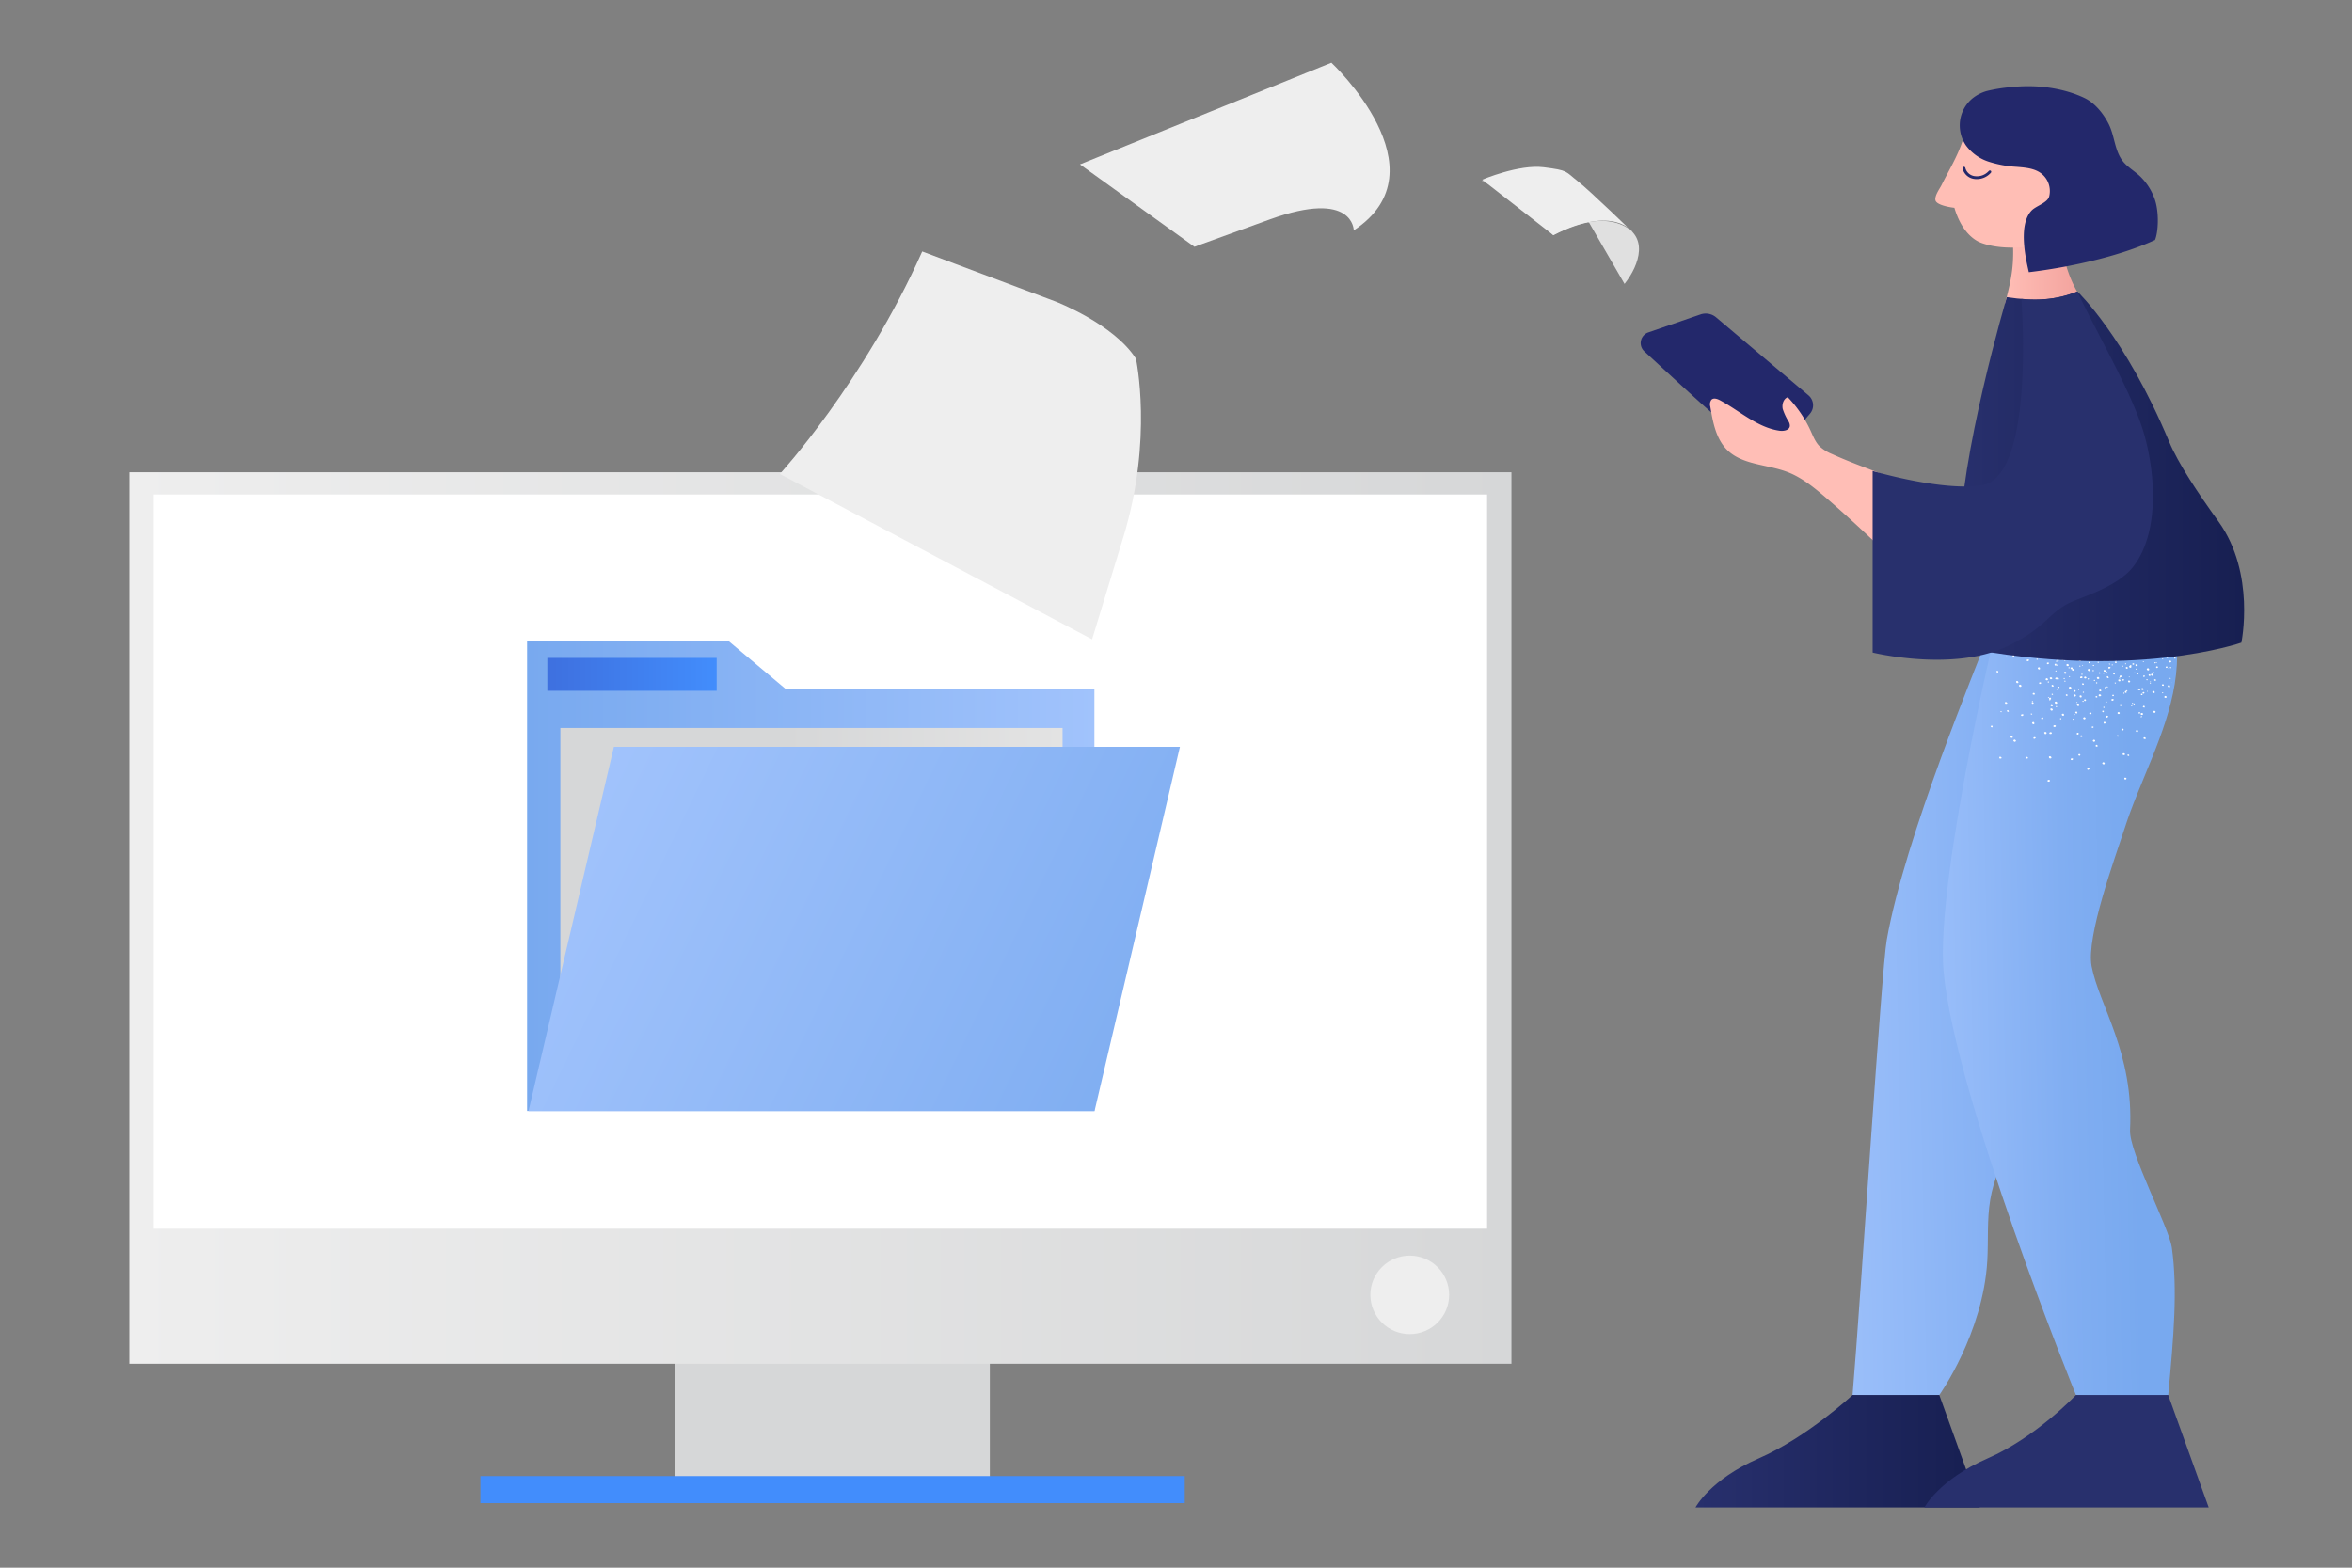 <svg xmlns="http://www.w3.org/2000/svg" viewBox="0 0 1200 800" width="1200" height="800"><rect x="0" y="0" width="1200" height="800" fill="#808080" stroke="none"/><g transform="translate(66.0 241.0) rotate(0.0 352.5 263.0) scale(2.296 2.288)"><svg width="307.119" height="229.909" viewBox="0 0 307.119 229.909"><linearGradient id="a" gradientUnits="userSpaceOnUse" x1="0" x2="307.119" y1="99.42" y2="99.42"><stop offset="0" stop-color="#eee"/><stop offset="1" stop-color="#d6d7d8"/></linearGradient><path d="M121.322 148.638h69.889v77.764h-69.889z" fill="#d6d7d8"/><path d="M78.01 223.88h156.513v6.029H78.01z" fill="#428dfc"/><path d="M0 0h307.119v198.84H0z" fill="url(#a)"/><path d="M5.414 4.958h296.291v163.755H5.414z" fill="#fff"/><circle cx="284.522" cy="183.469" fill="#eee" r="8.754"/></svg></g><g transform="translate(602.0 327.0) rotate(0.0 -166.5 120.0) translate(-0.0 0.0) scale(-1.514 1.5)"><svg width="220" height="160" viewBox="0 0 220 160"><linearGradient id="b"><stop offset="0" stop-color="#a1c3fc"/><stop offset="1" stop-color="#78a9ef"/></linearGradient><linearGradient xmlns:xlink="http://www.w3.org/1999/xlink" id="c" gradientTransform="matrix(1 0 0 -1 0 166)" gradientUnits="userSpaceOnUse" x1="28.82" x2="220" xlink:href="#b" y1="86.021" y2="86.021"/><linearGradient id="d" gradientTransform="matrix(1 0 0 -1 0 166)" gradientUnits="userSpaceOnUse" x1="156.111" x2="213.172" y1="154.575" y2="154.575"><stop offset="0" stop-color="#428DFC"/><stop offset="1" stop-color="#3E70DF"/></linearGradient><linearGradient id="e" gradientTransform="matrix(1 0 0 -1 0 166)" gradientUnits="userSpaceOnUse" x1="39.55" x2="208.783" y1="81.402" y2="81.402"><stop offset="0" stop-color="#E3E3E3"/><stop offset=".554" stop-color="#d6d7d8"/></linearGradient><linearGradient xmlns:xlink="http://www.w3.org/1999/xlink" id="f" gradientTransform="matrix(1 0 0 -1 0 166)" gradientUnits="userSpaceOnUse" x1="202.235" x2="-28.259" xlink:href="#b" y1="112.267" y2="1.826"/><path d="M220 0h-67.791l-19.507 16.531H28.82v143.428H220z" fill="url(#c)"/><path d="M156.111 5.834h57.061v11.182h-57.061z" fill="url(#d)"/><path d="M39.55 29.658h169.233v109.88H39.55z" fill="url(#e)"/><path d="M219.523 160H28.774L0 36.084h190.748z" fill="url(#f)"/></svg></g><g transform="translate(925.0 160.0) rotate(0.0 -44.0 37.0) scale(-1.529 1.514)"><svg width="57.54" height="48.89" viewBox="0 0 57.54 48.89"><path d="M55.05 6.39 37.52.29a5.32 5.32 0 0 0-5.2 1L1.52 27.56A4.41 4.41 0 0 0 1 33.74l12.3 14.5 1.65.65 1.92-1s14.09-11.8 20.89-18c4.17-3.79 13.09-12.08 18.57-17.19a3.82 3.82 0 0 0-1.28-6.31z" fill="#23286b"/></svg></g><g transform="translate(1145.0 44.0) rotate(0.0 -140.0 362.5) scale(-1.439 1.439)"><svg width="194.55" height="503.96" viewBox="0 0 194.55 503.96"><linearGradient id="g" gradientTransform="matrix(-.94 -.02 -.02 1 16418.07 167.29)" gradientUnits="userSpaceOnUse" x1="17286.59" x2="17406.71" y1="475.45" y2="475.45"><stop offset="0" stop-color="#a1c3fc"/><stop offset=".7" stop-color="#81aef2"/><stop offset="1" stop-color="#78a9ef"/></linearGradient><linearGradient xmlns:xlink="http://www.w3.org/1999/xlink" id="i" x1="17323.85" x2="17414.35" xlink:href="#g" y1="461.03" y2="461.03"/><linearGradient id="j" gradientTransform="matrix(-1 0 0 1 16934.12 0)" gradientUnits="userSpaceOnUse" x1="16849.28" x2="16877.16" y1="57.99" y2="57.99"><stop offset="0" stop-color="#ffbeb6"/><stop offset="1" stop-color="#f2a19c"/></linearGradient><linearGradient id="h" gradientTransform="matrix(-1 0 0 1 16934.12 0)" gradientUnits="userSpaceOnUse" x1="16832.52" x2="16934.12" y1="138.33" y2="138.33"><stop offset="0" stop-color="#28306d"/><stop offset=".51" stop-color="#1f275f"/><stop offset="1" stop-color="#171f51"/></linearGradient><linearGradient xmlns:xlink="http://www.w3.org/1999/xlink" id="k" gradientTransform="matrix(-1 0 0 1 16934.12 4368)" x1="16739.57" x2="16840.38" xlink:href="#h" y1="-3883.96" y2="-3883.96"/><path d="M146.14 130.44a14.66 14.66 0 0 0 4.4-2.73c1.53-1.54 2.33-3.65 3.23-5.62a43 43 0 0 1 8.06-11.81c1.56.57 2.14 2.58 1.78 4.2a20.52 20.52 0 0 1-2.12 4.5 2.89 2.89 0 0 0-.39 1.55c.19 1.5 2.21 1.85 3.7 1.63 7.83-1.14 14-7 21-10.76 1-.54 2.31-1 3.1-.21a2.74 2.74 0 0 1 .39 2.42c-.88 5.49-2 11.38-5.89 15.3-5.47 5.46-14.28 5.14-21.5 7.92-4.91 1.89-9.1 5.26-13.11 8.67-7.55 6.45-14.78 13.26-22 20.1-10.49 10-21.63 20.41-35.71 23.73a8.7 8.7 0 0 1-4.41.18 3.47 3.47 0 0 1-2.67-3.17 5.29 5.29 0 0 1 1.41-2.89c8.29-10.57 16.92-20.88 25.14-31.5 4.73-6.11 8.66-10.68 16-13.65 6.54-2.65 13.17-4.91 19.59-7.86z" fill="#ffbeb6"/><path d="M126.73 302.7c1.88 10.66 9.12 125.57 12.13 161.42-9.14.55-30.77 0-30.77 0s-15.5-21.77-17-47.58c-.41-7.25.15-14.61-1.06-21.76-2.32-13.78-11.6-25.54-12.73-39.46-.62-7.67 1.31-15.33 1.35-23 .08-15.23-7.13-29.25-13.72-42.76q-14.85-30.42-26.77-62.35c-5.1-13.68-9.81-28.89-5.32-42.83 3.45-10.69 55.74 4.07 58.32 11.25 3.2 8.89 29.13 70.54 35.57 107.07z" fill="url(#g)"/><path d="M106.58 313.93c-4.1 44.74-46.92 150.19-46.92 150.19s-24 1.08-32.73 0c-1.95-20.84-3.36-37.48-1.26-52.38 1-7 15.19-33.7 14.8-41.57-1.37-27.43 11-44.24 13.63-58.07 2-10.58-8.34-38.5-11.63-48.7C37 246.34 27.52 229.75 24.63 212s1.44-37.62 12.71-51.16c6.19-7.44 15.88-12.61 24.86-9.94 9.57 2.86 16.87 14.83 21.07 23.82 2.67 5.67 26.29 106.7 23.31 139.21z" fill="url(#i)"/><path d="M48.34 213.13c0 .12.16.1.3.08.14 0 .13-.15.11-.27 0-.12-.16-.1-.3-.08a.46.46 0 0 0-.11.27zm4.66-2.58c-.14 0-.12.14-.1.26s.16.1.3.08.12-.14.1-.26-.16-.11-.3-.08zm4.42-2.17c-.14 0-.12.14-.1.26 0 .13.16.11.3.09.14 0 .12-.15.1-.27s-.16-.1-.3-.08zm4.58-2.32c-.14 0-.26.17-.11.27s.16.1.3.08.13-.14.11-.26-.16-.11-.3-.09zm4.4-2.29a.37.37 0 0 0-.1.27c0 .12.16.1.3.08s.12-.14.1-.27-.16-.1-.3-.08zm-1.55 20.5c0 .13 0 .25.18.23.14 0 .28 0 .26-.16s0-.25-.18-.23-.28 0-.26.16zm1.48-4.27a.36.36 0 0 0 .18.22c.14 0 .28 0 .27-.16s0-.25-.18-.23c-.14 0-.28.05-.27.17zm1.51-4.38c-.12.14 0 .25.18.23.14 0 .28-.05.26-.17s0-.25-.18-.23-.28.05-.26.17zm1.36-4.36c0 .12 0 .25.18.23.14 0 .28 0 .26-.17s0-.24-.17-.22c-.14 0-.28 0-.27.16zM86 221.88c0 .12.16.1.3.08.12-.15.12-.15.1-.27s-.15-.1-.3-.08a.41.41 0 0 0-.1.27zm-37.88-18.8c-.14 0-.26.17-.12.15s0 .24.18.22.14 0 .12-.14 0-.25-.18-.23zm4.82-.46c0 .12 0 .12.16.1s.14 0 .12-.15a.12.12 0 0 0-.15-.1zm5.21-.78c-.12.15-.27.17-.11.27a.13.13 0 0 0 .16.1s.14 0 .12-.14 0-.25-.17-.23zM57 218c-.14 0-.12.14 0 .25s.16.1.29 0 .12-.15 0-.25-.16-.1-.28 0zm3.2-3.62c-.13.14-.11.26 0 .24h.29v-.24c-.14 0-.16-.11-.28 0zm3.21-3.5c-.12.14-.12.14 0 .24s.16.11.28 0c.13-.14.13-.14 0-.25s-.16-.1-.29 0zm3.2-3.63c-.12.15-.1.27 0 .25.16.1.16.1.28 0 .12-.15.12-.15 0-.25s-.16-.1-.29 0zm8.59 15.35c-.12.15 0 .25.18.23.14 0 .28 0 .26-.17s0-.24-.17-.22a.47.47 0 0 0-.27.16zm-.11-4.6c-.14 0-.27.17-.11.27a.13.13 0 0 0 .16.1s.14 0 .12-.14 0-.25-.17-.23zM24.4 203c.3.08.42-.06.39-.31a.42.42 0 0 0-.48-.3zm9.59-1.3c-.14 0-.41.19-.37.43v.13a.29.29 0 0 0 .32.2c.14 0 .4-.18.36-.43.12-.14 0-.37-.33-.33zm9.55-.54c-.14 0-.4.19-.39.31s.2.35.48.31a.28.28 0 0 0 .39-.31c0-.25-.2-.35-.48-.31zm-5.86 27.32a.35.35 0 0 0 .07.49.5.5 0 0 0 .57-.08.35.35 0 0 0-.08-.5.47.47 0 0 0-.56.09zm6.53-6.39a.34.34 0 0 0 .07.49.47.47 0 0 0 .56-.08.33.33 0 0 0-.07-.49.47.47 0 0 0-.56.08zm6.68-6.28c-.26.16-.24.29.08.49a.48.48 0 0 0 .56-.08.36.36 0 0 0-.07-.5.49.49 0 0 0-.57.09zm6.53-6.39c-.14 0-.1.27-.1.27.17.23.47.31.59.16h.15c.14 0 .14 0 .12-.14a.42.42 0 0 0-.2-.35.48.48 0 0 0-.56.08zM64 203a.33.33 0 0 0 .07.49.48.48 0 0 0 .56-.08.35.35 0 0 0-.07-.5.47.47 0 0 0-.56.09zm5.25 43c-.28 0-.41.18-.39.3s.2.35.48.31a.28.28 0 0 0 .38-.31c0-.24-.19-.35-.47-.3zm-.89-7.93c0 .25.19.35.47.31s.41-.19.37-.44c.12-.14-.05-.37-.34-.32-.2-.07-.45.22-.55.49zm.24-9c-.28 0-.4.19-.38.31 0 .25.19.35.47.31a.29.29 0 0 0 .39-.31.44.44 0 0 0-.48-.31zm-.24-8.4c-.28 0-.4.19-.51.46a.43.43 0 0 0 .48.3c.14 0 .4-.18.37-.43.12-.14-.06-.37-.34-.33zm-.38-8.38c-.14 0-.27.17-.39.31-.1.27.2.35.34.33s.4-.19.38-.31-.05-.37-.33-.33zm-36.05 2.22a.65.65 0 0 0-.21.53.59.59 0 0 0 .6.16.48.48 0 0 0 .21-.53.59.59 0 0 0-.6-.16zm8.8-3.7c-.29 0-.39.31-.23.41 0 .24.32.2.46.18s.24-.29.22-.41c0-.25-.31-.2-.45-.18zm8.26-3.37a.61.61 0 0 0 .6.16c.28 0 .25-.29.23-.41 0-.25-.32-.21-.46-.19zm8.94-3.73c0 .25.32.21.46.19s.26-.17.22-.41-.31-.21-.45-.19-.3.35-.28.47zm-8.2 36.73a.46.46 0 0 0 .55-.21c.1-.26-.06-.37-.22-.47a.46.46 0 0 0-.54.21c-.17.2 0 .43.16.53zm3.14-8.44c-.12.14.06.37.22.47a.45.45 0 0 0 .54-.21c.1-.26-.06-.37-.21-.47a.46.46 0 0 0-.55.21zm3.42-8c-.12.15.06.37.22.47a.46.46 0 0 0 .54-.2c.12-.15 0-.37-.21-.48s-.43.07-.55.21zm3.4-8.06c-.12.14.06.37.22.47a.45.45 0 0 0 .54-.21c.11-.26-.05-.36-.21-.47a.48.48 0 0 0-.55.21zm3.41-8.06c-.11.27-.09.39.21.47a.45.45 0 0 0 .54-.21c.11-.26-.05-.37-.21-.47a.46.46 0 0 0-.54.21zM86 238.25a.61.61 0 0 0 .6.16c.28 0 .25-.29.23-.41 0-.25-.32-.21-.46-.19s-.37.31-.37.44zm-3.62-7.9c-.14 0-.24.29-.35.55.18.23.32.21.6.17a.48.48 0 0 0 .21-.54c0-.24-.32-.2-.46-.18zm-3.86-7.61c-.28 0-.39.31-.09.39 0 .24.32.2.46.18.28 0 .25-.29.23-.41a.61.61 0 0 0-.6-.16zm-4.37-7.16a.57.57 0 0 0 .6.16c.28 0 .24-.28.22-.41s-.31-.2-.46-.18-.23.29-.35.43zm-48.45-3.87c.13-.15.13-.15.11-.27l-.16-.1c.16.1.18.22.05.37zm7.73-3.17c-.12.15-.25.29-.23.42s.32.2.46.18.25-.29.23-.41-.32-.21-.46-.19zm8.1-2.59a.33.33 0 0 0-.23.42c0 .24.32.2.46.18s.24-.29.22-.41-.31-.21-.45-.19zm8.22-2.73c-.29 0-.41.19-.23.41 0 .13.32.21.46.19s.24-.29.22-.41l-.15-.11c0-.12-.16-.1-.3-.08zM41 237.51a.67.67 0 0 0 .41-.19.43.43 0 0 0-.2-.35.54.54 0 0 0-.4.19c-.09.14-.05.39.19.35zm3.53-7.2c-.12.14.06.37.2.35.14 0 .42-.07.4-.19a.42.42 0 0 0-.19-.35.58.58 0 0 0-.41.19zm3.87-6.87c-.14 0-.12.14.05.37a.13.13 0 0 0 .16.1.58.58 0 0 0 .41-.19c0-.24-.06-.37-.22-.47h-.28l-.12.15zm3.71-7c-.11.27.05.37.19.35s.42-.06.41-.18a.42.42 0 0 0-.2-.35.57.57 0 0 0-.4.18zm3.89-6.85c-.12.15-.08.39.36.45a.57.57 0 0 0 .4-.18c0-.25-.05-.37-.21-.47s-.42.06-.55.2zm3.73-6.85c-.12.15 0 .37.35.45a.61.61 0 0 0 .41-.18c0-.25-.06-.37-.22-.47s-.42.06-.54.2zm17.15 35.1c-.12.14-.24.29-.22.41s.31.21.46.18c.14 0 .24-.28.22-.41 0-.12-.32-.2-.46-.18zm-2.63-7c-.28 0-.38.31-.22.41s.32.21.46.19c.28-.05.24-.29.22-.41 0-.13-.31-.21-.46-.19zm-2.76-7c-.29.05-.25.29-.23.42 0 .12.32.2.46.18.28 0 .24-.29.22-.41 0-.13-.31-.21-.45-.19zm-2.77-7c-.14 0-.27.16-.23.41s.32.2.46.18.24-.29.23-.41-.32-.2-.46-.18zm-2.77-7c-.14 0-.27.16-.23.41 0 .12.32.21.46.19s.24-.29.23-.42-.32-.2-.46-.18zm-2.79-7.14c-.12.14-.24.29-.23.41s.32.21.46.18.25-.28.23-.41-.32-.2-.46-.18zm-27.79 17.1a.4.4 0 0 0-.09.39c0 .25.32.21.44.06.28 0 .25-.28.09-.39 0-.12-.32-.2-.44-.06zm6.35-4.8c0 .13.32.21.44.06s.23-.41.07-.51-.32-.21-.44-.06a.63.63 0 0 0-.07.51zm6.5-5.62c-.13.14-.11.26-.23.41.16.1.46.18.58 0s.25-.29.09-.39c0-.25-.32-.21-.44-.06zm6.41-5.24a.53.53 0 0 0-.09.39c0 .25.32.21.44.06.28 0 .25-.28.09-.39s-.32-.2-.44-.06zm3.85 32.67c-.14 0-.4.19-.39.31s.2.35.34.33.4-.19.39-.31-.2-.35-.34-.33zm.61-7.52c-.3-.08-.43.06-.39.31 0 .25.2.35.34.33s.4-.19.38-.31-.19-.35-.33-.33zm.46-7.5c-.16-.1-.28.05-.38.31s.19.35.33.33.41-.19.39-.31c0-.25-.2-.35-.34-.33zm.59-7.64c-.14 0-.4.19-.38.31s.19.35.33.33.14 0 .26-.17c.15 0 .15 0 .13-.14s-.2-.35-.34-.33zm.61-7.52c-.28 0-.41.19-.39.31s.2.35.34.33.4-.19.38-.31v-.12c-.14 0-.14 0-.16-.11s-.16-.1-.16-.1zm28.59 20.17c-.12.14-.24.28-.09.39 0 .24.32.2.45.06.14 0 .24-.29.08-.39s-.32-.21-.44-.06zm-5.7-5.45c-.12.14-.1.27-.22.41.15.1.45.18.58 0s.24-.29.08-.39-.32-.21-.44-.06zm-17-16c0 .13.32.21.44.06s.23-.41.07-.51-.32-.2-.44-.06a.67.67 0 0 0-.11.53zm-37.75-2.44c-.14 0-.28 0-.12.14 0 .13 0 .25.18.23 0-.12.12-.15.1-.27s0-.12-.16-.1zm4.79-.71c0 .24.17.22.18.22l.12-.14v-.12a.13.13 0 0 0-.16-.11l-.12.15zm5.18-.9c-.14 0-.26.17-.1.27a.13.13 0 0 0 .16.1s.14 0 .12-.14 0-.25-.18-.23zm.58 17.42c-.12.14-.1.26 0 .24 0 .13.16.11.28 0s.12-.14 0-.25-.16-.1-.28.05zm3.06-3.61c-.14 0-.12.15 0 .25 0 .12.16.1.28 0s.12-.15 0-.25-.16-.1-.28 0zm3.06-3.6c-.14 0-.12.14 0 .25s.16.1.29 0c.12-.15.1-.27 0-.25s-.16-.1-.28 0zm3-3.73c-.12.15-.11.27 0 .25s.15.1.28 0c.14 0 .12-.14 0-.25s-.16-.1-.28 0zm3.06-3.6c-.13.15-.13.15 0 .25s.16.1.29 0 .12-.15 0-.25c0-.12-.16-.1-.28 0zM60 222.73l-.12.14a.13.13 0 0 0 .16.1s.14 0 .12-.14a.13.13 0 0 0-.16-.1zm-.64-4.31c-.14 0-.14 0-.26.16a.5.5 0 0 0 .3.08s.14 0 .12-.14a.12.12 0 0 0-.16-.1zm-.78-4.3a.13.13 0 0 0 .16.11s.14 0 .12-.15a.13.13 0 0 0-.16-.1.12.12 0 0 0-.14.14zm-.58-4.45c-.14 0-.28 0-.12.14 0 .13 0 .13.15.11s.15 0 .13-.15a.13.13 0 0 0-.16-.1zm-.66-4.44c-.14 0-.26.17-.12.15a.12.12 0 0 0 .15.1s.15 0 .13-.14a.13.13 0 0 0-.16-.11zm8.9-.06c-.14 0-.12.14 0 .25s.16.1.28 0 .12-.14 0-.24-.15-.11-.28 0zm-4.11-2.54v.25c0 .12.16.1.28 0s.13-.15 0-.25-.16-.1-.28 0zm-27.76 7.66c-.14 0-.13.14-.11.26s.16.11.3.09.12-.15.11-.27c0-.12-.16-.1-.3-.08zm4.38-2.42c-.14 0-.12.15-.1.27s.16.1.3.08c.14 0 .12-.14.1-.27-.16-.1-.16-.1-.3-.08zm4.25-2.39c0 .12-.11.27-.11.27 0 .12.16.1.3.08.12-.15.12-.15.11-.27 0-.12-.16-.1-.3-.08zm4.4-2.29c-.14 0-.12.14-.1.26s.16.11.3.09.12-.15.1-.27-.16-.1-.3-.08zm2.11 17.06c0 .12 0 .25.17.22s.29 0 .27-.16c0-.12 0-.25-.18-.23-.14 0-.28 0-.26.17zm1.36-4.36c-.12.15 0 .25.18.23s.28-.05.26-.17 0-.24-.18-.22c-.14 0-.28 0-.26.16zm1.23-4.34c0 .13 0 .25.17.23.14 0 .28 0 .27-.17s0-.24-.18-.22-.28 0-.26.16zm1.22-4.33c0 .12 0 .24.18.22.14 0 .28 0 .26-.16s0-.25-.18-.23-.28 0-.26.17zm1.42-4.22a.4.4 0 0 0 .18.23c.14 0 .28 0 .26-.17 0-.12 0-.24-.17-.22s-.29 0-.27.16zm14 14.67c0 .12.16.1.3.08s.13-.14.11-.27c-.16-.1-.16-.1-.3-.08s-.15.13-.14.25zm-2.47-4c-.12.14-.12.14-.1.27s.16.1.3.08c.14 0 .12-.14.1-.27-.15-.1-.15-.1-.3-.08zm-2.57-3.77a.44.44 0 0 1-.1.27c0 .12.15.1.3.08s.12-.15.1-.27-.16-.1-.3-.08zm-2.56-3.65v.12c0 .13.16.1.3.08s.14 0 .13-.14v-.12a.29.29 0 0 0-.43.06zm-2.43-3.79c-.14 0-.12.14-.1.26s.16.11.3.08c.14 0 .12-.14.1-.26 0-.13-.16-.11-.3-.08zm4.76 1c-.12.15-.1.27 0 .25 0 .12.15.1.28 0s.12-.15 0-.25-.16-.1-.28 0zM26 206c-.14 0-.12.14-.1.26s.16.11.3.09.12-.15.1-.27c0-.12-.16-.1-.3-.08zm5.5-1.7c-.14 0-.26.16-.1.27s.16.1.3.08.12-.15.1-.27c0-.12-.16-.1-.3-.08zm5.5-1.82c-.14 0-.26.16-.1.26s.16.11.3.08a.4.4 0 0 0 .1-.26c0-.13-.16-.11-.3-.08zm-.75 21c-.13.14 0 .25.17.23.16.1.3.08.28-.05 0-.12 0-.24-.17-.22-.16-.1-.3-.08-.28 0zm2.63-4.55c-.13.15-.11.27 0 .25 0 .12.16.1.28 0s.13-.15 0-.25c-.16-.1-.3-.08-.28 0zm2.61-4.67c-.12.15-.1.27 0 .25s.15.1.28 0c.14 0 .12-.15 0-.25s-.16-.1-.28 0zm2.51-4.51v.24c0 .13.15.11.28 0s.12-.14 0-.24-.16-.11-.28 0zm2.61-4.67v.24c.16.11.3.09.28 0 .14 0 .12-.14 0-.24s-.16-.11-.28 0zm13.89 19.21c-.14 0-.12.14-.1.26 0 .13.15.11.29.09s.13-.15.11-.27a.54.54 0 0 0-.3-.08zm-1.72-4.78c-.14 0-.26.16-.1.26 0 .13.16.11.3.08s.12-.14.1-.26a.46.46 0 0 0-.3-.08zm-1.86-4.76c-.14 0-.12.14-.1.26 0 .13.16.1.3.08s.12-.14.1-.26a.46.46 0 0 0-.3-.08zM55.21 210c-.14 0-.27.17-.11.27 0 .12.16.1.3.08s.12-.14.11-.26-.16-.11-.3-.09zm-1.86-4.76c-.14 0-.12.15-.11.27 0 .12.16.1.3.08s.13-.14.11-.26-.16-.11-.3-.09zM28.79 215c-.13.14-.11.26 0 .24a.21.21 0 0 0 .28 0V215a.21.21 0 0 0-.28 0zm4.37-3.42c-.12.14-.1.26 0 .24h.28a.16.16 0 0 0 0-.25.23.23 0 0 0-.29.05zm4.38-3.43c-.14 0-.12.15.06.37a.21.21 0 0 0 .28 0v-.24c0-.13-.16-.11-.3-.09zm4.38-3.42c-.14 0-.12.15 0 .25h.28a.17.17 0 0 0 0-.25.23.23 0 0 0-.29 0zm4.36-3.54a.22.22 0 0 0 .06.37.22.22 0 0 0 .28 0v-.25c0-.12-.15-.1-.3-.08zm2 22.24v.24h.14c.14 0 .28 0 .26-.16s0-.25-.18-.23c-.14 0-.28 0-.26.17zm.39-5.1c0 .13 0 .25.18.23s.28 0 .26-.17 0-.24-.18-.22-.26.07-.24.19zm.66-5.26a.55.55 0 0 0-.27.17c0 .12 0 .24.18.22s.28 0 .26-.16 0-.25-.17-.23zm.53-5.11a.51.51 0 0 0-.26.16c0 .12 0 .25.17.23.14 0 .29 0 .27-.17 0-.12 0-.24-.18-.22zm.15-4.81v.25h.14c.15 0 .15 0 .27-.16s0-.12-.18-.23a.17.17 0 0 0-.26.17zm19.26 13.5c0 .13-.1.27 0 .25a.22.22 0 0 0 .28 0v-.25zm-3.7-3.65c-.12.14-.1.26.06.37a.21.21 0 0 0 .28-.05v-.24a.16.16 0 0 0-.3-.08zm-3.72-3.73a.35.35 0 0 0-.1.26h.28c.14 0 .12-.14.11-.26a.22.22 0 0 0-.29 0zm-3.71-3.73c-.13.14-.11.27 0 .25a.21.21 0 0 0 .28-.05.15.15 0 0 0 0-.24h-.28zm-3.86-3.71c0 .12-.11.27-.09.39h.28c.14 0 .13-.14.11-.27s-.16-.1-.3-.08zm-27.89 10.7a.67.67 0 0 0-.06.51.37.37 0 0 0 .58 0c.26-.16.22-.41.07-.51a.38.38 0 0 0-.59 0zm7.45-6c-.12.14-.23.41-.07.51a.37.37 0 0 0 .58 0c.27-.16.23-.41.07-.51a.37.37 0 0 0-.58 0zm7.3-6c-.14 0-.1.27-.08.39v.08a.13.13 0 0 0 .16.1.31.31 0 0 0 .43-.06c.26-.17.22-.42.06-.52a.38.38 0 0 0-.58 0zm1 44.67c-.28.05-.4.19-.39.31s.06.37.34.33a.28.28 0 0 0 .39-.31c.12-.14-.06-.37-.34-.33zm.58-8.65c-.28 0-.54.21-.38.31-.13.15 0 .37.33.33a.28.28 0 0 0 .39-.31c.12-.14-.06-.37-.34-.33zm.43-8.75c-.15 0-.41.19-.39.31s.05.37.34.33c.16.1.26-.16.38-.31s-.05-.37-.33-.33zm.58-8.65c-.14 0-.41.19-.39.31-.12.15.18.23.34.33a.28.28 0 0 0 .38-.31c.13-.14-.05-.37-.33-.33zm.56-8.77c-.28 0-.4.19-.38.31-.13.15 0 .37.33.33a.28.28 0 0 0 .39-.31c.12-.14-.06-.37-.34-.33zm.58-8.65c-.28.05-.4.19-.38.31s0 .37.34.33.42-.06.38-.31c.12-.14 0-.37-.34-.33zm36.26 30.12c-.26.16-.23.41-.07.51a.37.37 0 0 0 .58 0c.27-.16.23-.41.07-.51a.37.37 0 0 0-.58 0zm-6.63-6.25a.7.7 0 0 0-.07.52.38.38 0 0 0 .58 0c.26-.17.23-.41.07-.52a.38.38 0 0 0-.58 0zm-6.5-6.32c-.12.14-.23.41-.07.51a.38.38 0 0 0 .58 0c.27-.17.23-.41.07-.52a.37.37 0 0 0-.58 0zm-6.53-6.21c-.26.16-.23.41-.07.51a.37.37 0 0 0 .58 0c.27-.16.23-.41.07-.51a.37.37 0 0 0-.58 0zm-6.69-6.31c-.12.15-.23.41-.07.51a.37.37 0 0 0 .58 0c.27-.16.23-.41.07-.51a.37.37 0 0 0-.58 0zm-28.63-3c-.28 0-.39.31-.23.41 0 .12.32.2.46.18.14 0 .26-.16.23-.41s-.18-.22-.46-.18zm9.31-3.15c-.29 0-.41.19-.23.41 0 .12.18.23.46.18.14 0 .24-.28.22-.41 0-.12-.17-.22-.45-.18zm-4 21.13c-.12.14.05.37.21.47s.42-.07.55-.21-.06-.37-.22-.47-.42.06-.54.21zm4.26-8.07c-.1.27.08.5.22.47s.42-.06.54-.2-.05-.37-.21-.47c-.16-.11-.42.06-.55.2zm4.29-7.94c-.11.27.05.37.21.47.16.11.42-.06.54-.2s0-.37-.21-.47c-.16-.11-.42.06-.54.2zm21 32.64c-.28 0-.4.19-.22.42 0 .12.17.22.46.18s.26-.17.22-.41c0-.12-.18-.23-.46-.19zm-3.37-8.18c-.12.14-.25.29-.23.41 0 .12.18.23.46.18.14 0 .26-.16.23-.41 0-.12-.32-.2-.46-.18zm-3.22-8.09c-.26.17-.38.31-.22.42 0 .12.18.22.46.18s.26-.17.22-.41-.17-.23-.46-.19zm-3.5-8.1c-.14 0-.25.29-.23.41s.18.23.46.19.26-.17.23-.41-.18-.23-.46-.19zm-3.22-8.08c-.28 0-.38.31-.22.41s.17.22.46.18.26-.16.22-.41c0-.12-.18-.22-.46-.18zm14.55-.78c-.12.14-.08.39.22.47s.42-.06.54-.21c.12-.14 0-.37-.21-.47s-.43.06-.55.21zm-9-3.45c0 .13.05.37.21.47.16.11.42-.06.55-.2s-.06-.37-.22-.48c-.16-.1-.42.07-.54.21zm-28-.62c-.14 0-.26.16-.23.41 0 .12.18.23.46.18.14 0 .27-.16.23-.41 0-.12-.18-.22-.46-.18zm2.29 15.4c-.12.14.06.37.22.47a.89.89 0 0 0 .54-.21c.12-.14-.06-.37-.21-.47-.16-.1-.43.06-.55.21zm4.72-7.88c-.1.27-.08.39.22.47s.42-.06.54-.21 0-.37-.21-.47c-.16-.1-.42.06-.55.21zm4.61-7.74c-.13.15-.09.39.21.47s.42-.06.54-.2c.13-.15 0-.37-.21-.47-.16-.11-.42.06-.54.2zm18.31 41c-.28 0-.39.31-.23.41s.32.21.46.19a.32.32 0 0 0 .23-.41c0-.13-.18-.23-.46-.19zm-3-8.25c-.12.15-.25.29-.23.41s.18.23.46.19.26-.17.23-.41-.18-.23-.46-.19zm-2.8-8.14c-.28 0-.38.31-.22.41s.18.22.46.18c.14 0 .26-.16.22-.41s-.17-.23-.46-.18zm-2.79-8.15c-.28 0-.4.18-.23.41 0 .12.18.23.46.18s.27-.16.23-.41c0-.12-.18-.22-.46-.18zM43.71 209c-.28 0-.39.31-.23.41s.18.23.46.18h.14a.42.42 0 0 0 .09-.39c0-.12-.18-.22-.46-.18zm-2.79-8.15c-.29.05-.41.19-.09.39a.42.42 0 0 0 .18.23h.28c.14 0 .26-.17.22-.41-.15-.11-.17-.23-.31-.21zm28.7 9.33c-.12.15-.09.39.21.47s.43-.06.55-.2-.06-.37-.22-.47c-.15-.11-.42.06-.54.2zm-8.77-3.86c0 .13 0 .25-.1.27l.16.1a.47.47 0 0 0 .56-.08.34.34 0 0 0-.07-.49h-.29c-.14 0-.28 0-.26.16zm-8.61-3.75c-.12.14-.08.39.22.47.15.1.42-.06.54-.21v-.24c0-.13 0-.25-.17-.23s-.43.06-.55.21zm-20.8-.68c-.13.14-.23.41-.07.51s.46.18.58 0c.12-.15.23-.41.07-.51-.16-.11-.46-.19-.58 0zm3.88 29c-.14 0-.4.18-.39.31-.12.14.06.37.34.32s.42-.06.39-.3c.12-.15-.06-.37-.34-.33zm1-8.59c-.3-.08-.42.06-.38.31-.13.14 0 .37.33.33a.28.28 0 0 0 .39-.31c.12-.15-.06-.37-.34-.33zm1-8.71c-.28 0-.55.2-.53.33s.2.35.34.33.56-.09.52-.33c.13-.15 0-.37-.33-.33zm.88-8.57c-.3-.08-.42.06-.39.31-.12.14.06.37.34.33s.42-.07.39-.31c.12-.15-.06-.37-.34-.33zm32.05 24.07c-.27.16-.25.29-.07.51s.46.19.58 0 .23-.41.07-.51c-.16-.1-.46-.19-.58 0zM64 222.63c-.12.15-.22.42-.07.52s.46.18.59 0 .22-.41.06-.52c-.16-.1-.46-.18-.58 0zm-6.28-6.49a.63.63 0 0 0-.07.51c.16.11.46.19.58 0s.23-.41.07-.51-.46-.18-.58 0zm-6.15-6.52c-.26.17-.23.42-.07.52s.46.18.58 0 .23-.41.07-.52-.46-.18-.58 0zm-6.28-6.49c-.27.17-.23.41-.07.51a.37.37 0 0 0 .58 0c.12-.14.23-.41.07-.51s-.46-.18-.58 0zm20.46.36c-.12.14 0 .24.2.34.16.11.42-.06.4-.18s0-.37-.19-.35-.42.06-.41.19zm-7.13-1.59c-.12.15 0 .25.19.35s.29 0 .41-.18c.12-.15-.06-.37-.2-.35-.16-.1-.42.06-.4.18zm-34.37-.05h.14a.42.42 0 0 0 .08-.39.5.5 0 0 0-.3-.08zm4.28 10.45c-.12.14.06.37.2.34s.42-.06.4-.18a.23.23 0 0 0-.19-.35c-.16-.1-.43.06-.41.19zm2.08-6.36c-.13.15 0 .25.19.35.16.1.43-.06.41-.18.12-.15-.06-.37-.2-.35-.16-.1-.42.06-.4.18zm22.9 21.53a.59.59 0 0 0 .44.06.42.42 0 0 0 .08-.39.59.59 0 0 0-.44-.06c-.15.02-.27.16-.09.39zm-3.63-6c-.14 0-.1.27-.09.39s.32.21.45.06a.42.42 0 0 0 .08-.39.59.59 0 0 0-.44-.06zm-3.57-5.64a.46.46 0 0 0-.09.39.61.61 0 0 0 .45.06.41.41 0 0 0 .08-.39.59.59 0 0 0-.44-.06zm-3.55-5.51c-.14 0-.26.16-.09.39a.59.59 0 0 0 .44.06.4.4 0 0 0 .09-.39.54.54 0 0 0-.44-.06zm-3.57-5.64c-.14 0-.25.29-.09.39a.59.59 0 0 0 .44.06.43.43 0 0 0 .09-.39.59.59 0 0 0-.44-.06zm-14.26 1.74c0 .12-.11.27 0 .25zm4.07-5.16c-.12.15-.11.27.05.37a.29.29 0 0 0 .43-.06.22.22 0 0 0-.06-.37.29.29 0 0 0-.42.06zm9 27.13a.29.29 0 0 0-.24.29.28.28 0 0 0 .56-.08.3.3 0 0 0-.32-.21zm-.85-6.39c-.16-.1-.28 0-.24.29a.28.28 0 0 0 .31.2.29.29 0 0 0 .25-.29.29.29 0 0 0-.32-.2zm-.83-6.55c-.28 0-.4.18-.24.29a.28.28 0 0 0 .31.2.29.29 0 0 0 .25-.29.29.29 0 0 0-.32-.2zm-.81-6.45c-.28 0-.41.19-.25.29a.29.29 0 0 0 .32.2.3.3 0 0 0 .25-.29.29.29 0 0 0-.32-.2zm-1.1-6.38c0 .12-.12.14 0 0 0 .24.06.37.2.34h.14a.3.3 0 0 0 .25-.29.29.29 0 0 0-.32-.2c-.14 0-.28 0-.27.17zm28.27 13.17c-.14 0-.1.26.06.37a.29.29 0 0 0 .42-.07.22.22 0 0 0 0-.37.3.3 0 0 0-.43.07zm-5.76-3.93a.22.22 0 0 0 .06.37.29.29 0 0 0 .42-.06c.12-.15.11-.27 0-.37a.29.29 0 0 0-.43.06zm-5.84-3.54a.29.29 0 0 0 .42-.06.22.22 0 0 0 0-.37.31.31 0 0 0-.43.06zm-5.8-4.17c-.12.14-.1.26.06.37a.29.29 0 0 0 .42-.07c.12-.14.1-.26-.06-.37a.29.29 0 0 0-.42.07zm-20.08-3.57v.24c.16.11.3.08.29 0 .12-.14.1-.27 0-.25-.16-.1-.3-.08-.28.05zm9.11 13.88a.12.12 0 0 0-.12.14c0 .13 0 .13.15.1.15 0 .15 0 .13-.14s0-.12-.16-.1zm-1.08-3.37c-.14 0-.14 0-.12.15 0 .12 0 .12.16.1.14 0 .14 0 .12-.15 0-.12 0-.12-.16-.1zm-1.09-3.49a.13.13 0 0 0-.12.15c0 .12 0 .12.15.1s.15 0 .13-.14c0-.13 0-.13-.16-.11zm-1.08-3.36a.12.12 0 0 0-.12.14c0 .13 0 .13.16.1s.14 0 .12-.14c0-.12 0-.12-.16-.1zM30 200.87c-.14 0-.28 0-.13.15s0 .12.16.1.14 0 .13-.15 0-.12-.16-.1zm17.58 4.19a.23.23 0 0 0 .29-.05c.12-.14.1-.26 0-.24s-.3-.08-.28 0zm-3.44-1.89c-.14 0-.12.15 0 .25.16.1.3.08.28 0 .12-.14.1-.27 0-.25s-.3-.08-.28 0zm-3.54-1.61a.13.13 0 0 0-.13.15c.16.1.3.08.28-.05v-.12c0-.12-.14 0-.14 0zm-14.3 8.3c-.14 0-.14 0-.26.16a.13.13 0 0 0 .16.11c.14 0 .28 0 .26-.17a.13.13 0 0 0-.16-.1zm.47-3.6c-.14 0-.14 0-.12.15a.13.13 0 0 0 .16.1s.14 0 .12-.15a.13.13 0 0 0-.16-.1zm.47-3.59c-.14 0-.12.14-.26.16a.13.13 0 0 0 .16.1c.14 0 .28 0 .26-.16s0-.12-.16-.1zm13.37 6.7v.24h.28v-.24zm-2.39-2.54.28-.05v-.24h-.28c-.17.18-.17.18-.01.29zm-2.59-2.89c-.14 0-.12.14 0 .24h.28v-.24zm-2.57-2.77c0 .12 0 .12-.1.27h.28v-.25h-.14zm6.6 18.28c-.14 0-.26.17 0 .25.16.1.32.21.44.06a.15.15 0 0 0 0-.24c-.16-.11-.32-.21-.44-.07zm-4.13-4.54a.23.23 0 0 0-.08.39c.16.1.32.2.44.06.12-.15.24-.29.09-.39s-.32-.21-.45-.06zm-4.21-4.16c.16.1.32.2.44.06.12-.15.25-.29.09-.39s-.32-.21-.44-.06-.26.29-.1.39zm-4-4.94a.46.46 0 0 0-.09.39.59.59 0 0 0 .44.06c.13-.14.25-.29.09-.39-.16-.1-.32-.21-.44-.06zm18.62 2.39c-.13.15-.11.27 0 .37a.29.29 0 0 0 .42-.06.21.21 0 0 0 0-.37.29.29 0 0 0-.42.06zM40 205.43c0 .12-.12.14 0 .12l.16.1a.29.29 0 0 0 .42-.06v-.13l-.16-.1a.29.29 0 0 0-.42.07zm-5.86-2.66c-.12.14 0 .25.2.35s.16.1.28 0a.22.22 0 0 0-.06-.37.29.29 0 0 0-.42.06zM28.27 200l.06.37a.28.28 0 0 0 .42-.06.22.22 0 0 0-.05-.37.31.31 0 0 0-.43.06z" fill="#fff"/><path d="M84.83 77.17 57 76.13s4.92-5.5 7.33-17.36c1.85-9.14.85-12.93 1.45-20-.13 1.55 6.84 7.28 7.78 8.49A61.57 61.57 0 0 0 79 53.54c1 1 3.2-1.1 3.2-1.1-.84 10.44.17 15.4 2.63 24.73z" fill="url(#j)"/><path d="M93.19 14.17c3.29 5.73 11.65 19.24 10.42 25.46-2.24 11.26-7.61 14.83-10.13 15.82-8.71 3.4-24.5 2-33.59-4.68-4.18-3.07-10.7-10.55-9.4-25.22.74-8.45 6.69-13.86 13.87-17.25a34.89 34.89 0 0 1 24.18-1.64C95.3 8.55 98 13.92 99.85 19.38c1.94 5.8 4.9 10.51 7.51 15.77.48 1 2.49 3.66 2.11 5.31s-4.93 2.48-6.88 2.67c-7.82.77-7.38-.37-13.57-2.27" fill="#ffbeb5"/><path d="M100.5 10.93a12.6 12.6 0 0 1-1.8 10 16.21 16.21 0 0 1-8.09 5.83 39.73 39.73 0 0 1-9.94 1.83c-3.21.27-6.69.53-9.1 2.67a7.88 7.88 0 0 0-2.45 7.72c.51 2.36 4.65 3.42 6.24 5.08 5.18 5.38 1.67 18.75 1 21.89-18.14-2.2-34.67-6.72-44.73-11.43-1.16-2.67-1.56-9.81.12-14.54a20.82 20.82 0 0 1 4.88-7.76c2-2 4.65-3.41 6.42-5.65 2.91-3.72 2.87-8.95 5-13.17C49.86 9.77 52.9 6 56.5 4.24S69.38-1.11 82.76.33a55.75 55.75 0 0 1 8.53 1.38 14.44 14.44 0 0 1 5.1 2.64 12.48 12.48 0 0 1 4.11 6.58z" fill="#23286b"/><path d="M59.15 72.79s-17 16-32.59 53.39c-3.13 7.49-10.08 18-17.47 28.22C-4.15 172.78 1 197.32 1 197.32s38.92 13.73 99.94 1.46c1.54-14.15 0-21.33 0-35.55 0-32-16.78-88.44-16.78-88.44-9.97 1.55-17.88.99-25.01-2z" fill="url(#h)"/><path d="M93 141.51c13.9 2.27 38.74-5.07 38.74-5.07v64.4s-28.13 6.93-47.36-2.06c-13.63-6.38-14.37-11.24-21.72-15.2-4.13-2.23-17.4-5.69-23.22-13.08-9.55-12.11-8-33.58-3.74-47.88C40.09 108 52.93 86.36 59.15 72.79A40.45 40.45 0 0 0 79 75.41s-5 62.99 14 66.1z" fill="#28306d"/><path d="M108.09 464.12h30.77s16.08 15 33.3 22.5S194.55 504 194.55 504H93.74l14.35-39.84" fill="url(#k)"/><path d="M26.93 464.12h32.73s14.12 15 31.34 22.5S113.39 504 113.39 504H12.58l14.35-39.84" fill="#28306d"/><g fill="#fff"><path d="M84.11 202.19c.15 0 .29-.05.3.08s0 .12-.1.27c-.14 0-.28 0-.3-.09a.4.4 0 0 1 .1-.26zm-10.66.81c.15 0 .16.1.18.22s-.12.15-.26.17c-.14 0-.3-.08-.18-.23a.46.46 0 0 1 .26-.16zm-6.26 23.61c.28 0 .44.06.47.31a.29.29 0 0 1-.38.31c-.28 0-.44-.06-.48-.31s.11-.26.39-.31zm-.39-8.38c.29 0 .46.19.34.33 0 .25-.09.39-.37.43s-.44-.06-.47-.3.34-.56.5-.46zm-.26-8.52a.43.43 0 0 1 .46.29.29.29 0 0 1-.39.31c-.28 0-.44-.06-.47-.31 0-.12.1-.27.38-.31zm17.83 8.68c.14 0 .42-.06.46.19 0 .12 0 .37-.23.41a.6.6 0 0 1-.6-.17c0-.12.11-.26.37-.43zm-3.99-7.46c.14 0 .42-.07.46.18a.46.46 0 0 1-.21.53c-.28.05-.42.07-.6-.16.11-.27.21-.53.35-.55zm-3.86-7.61a.59.59 0 0 1 .6.16c0 .12 0 .37-.23.41-.14 0-.42.06-.46-.18-.3-.08-.19-.35.09-.39zm-1.64 15.1c.14 0 .44.06.46.18 0 .12-.08.39-.22.41-.15 0-.45-.06-.46-.18s.1-.27.22-.41zm-2.63-7.04c.15 0 .44.06.46.18 0 .13.06.37-.22.41-.14 0-.44-.06-.46-.18s-.06-.37.22-.41zm-2.76-7.02c.14 0 .44.06.45.19 0 .12.06.37-.22.41-.14 0-.44-.06-.46-.19 0-.12-.06-.37.23-.41zm-13.02 13.02c.14 0 .32.2.33.33s-.24.28-.38.31-.32-.21-.34-.33.25-.29.39-.31zm30.86-10.01c.12-.14.42-.06.44.06a.24.24 0 0 1-.09.4c-.12.14-.4.18-.44-.07-.15-.1 0-.24.09-.39zm-5.7-5.44c.12-.15.42-.07.44.06s.06.37-.08.39-.43.06-.58 0c.12-.15.1-.27.22-.41zm-2.47 10.44a.37.37 0 0 1 .58 0c.16.1.2.35-.07.51a.37.37 0 0 1-.58 0c-.16-.1-.19-.35.07-.51zm-6.67-6.19a.38.38 0 0 1 .58 0c.16.1.19.35-.07.52a.38.38 0 0 1-.58 0 .7.7 0 0 1 .07-.52zm-13.64 12.73c.28 0 .44.06.46.19 0 .24-.08.39-.22.41-.29 0-.44-.06-.46-.19-.18-.22-.06-.37.22-.41zm9.42-9.2c.12-.15.42-.07.58 0 .16.1.05.37-.07.51s-.42.06-.58 0-.2-.35.07-.51z"/></g><path d="M94.77 32.94a6.61 6.61 0 0 1-4.93-2.24.49.49 0 0 1 0-.7.51.51 0 0 1 .71.05 5.63 5.63 0 0 0 4.73 1.86A3.93 3.93 0 0 0 98.87 29a.5.5 0 0 1 .56-.43.5.5 0 0 1 .43.56 4.88 4.88 0 0 1-4.41 3.78 5.17 5.17 0 0 1-.68.03z" fill="#23286b"/></svg></g><g transform="translate(585.0 140.0) rotate(16.985 -88.5 82.0) scale(-4.165 4.18)"><svg width="42.501" height="39.232" viewBox="0 0 42.501 39.232"><path d="M4.904 4.904S0 13.622 0 26.154v13.077l42.501-8.173S35.962 17.436 33.783 0L16.346 1.09s-7.628.545-11.442 3.814z" fill="#eee"/></svg></g><g transform="translate(677.0 0.0) rotate(-90 -47.0 79.0) scale(-2.574 2.616)"><svg width="36.52" height="60.398" viewBox="0 0 36.52 60.398"><path d="M20.161 0 0 49.039s21.25 22.34 33.238 4.359c0 0-8.173 0-2.18-16.346s5.449-14.712 5.449-14.712z" fill="#eee"/></svg></g><g transform="translate(772.0 68.0) rotate(-75.358 24.0 43.5) scale(1.519 1.552)"><svg width="31.603" height="56.042" viewBox="0 0 31.603 56.042"><path d="M16.891 37.597 0 53.943c7.628 3.269 17.981 3.814 19.071-6.539s-9.263-20.16-9.263-20.16 7.083-11.443 10.353-16.891S21.25 0 21.25 0z" fill="#e0e0e0"/><path d="M21.795 0s8.173 10.353 9.263 18.526.545 7.083-1.635 11.987-11.955 21.758-11.955 21.758 7.596-8.135-7.661-25.027z" fill="#eee"/></svg></g></svg>
